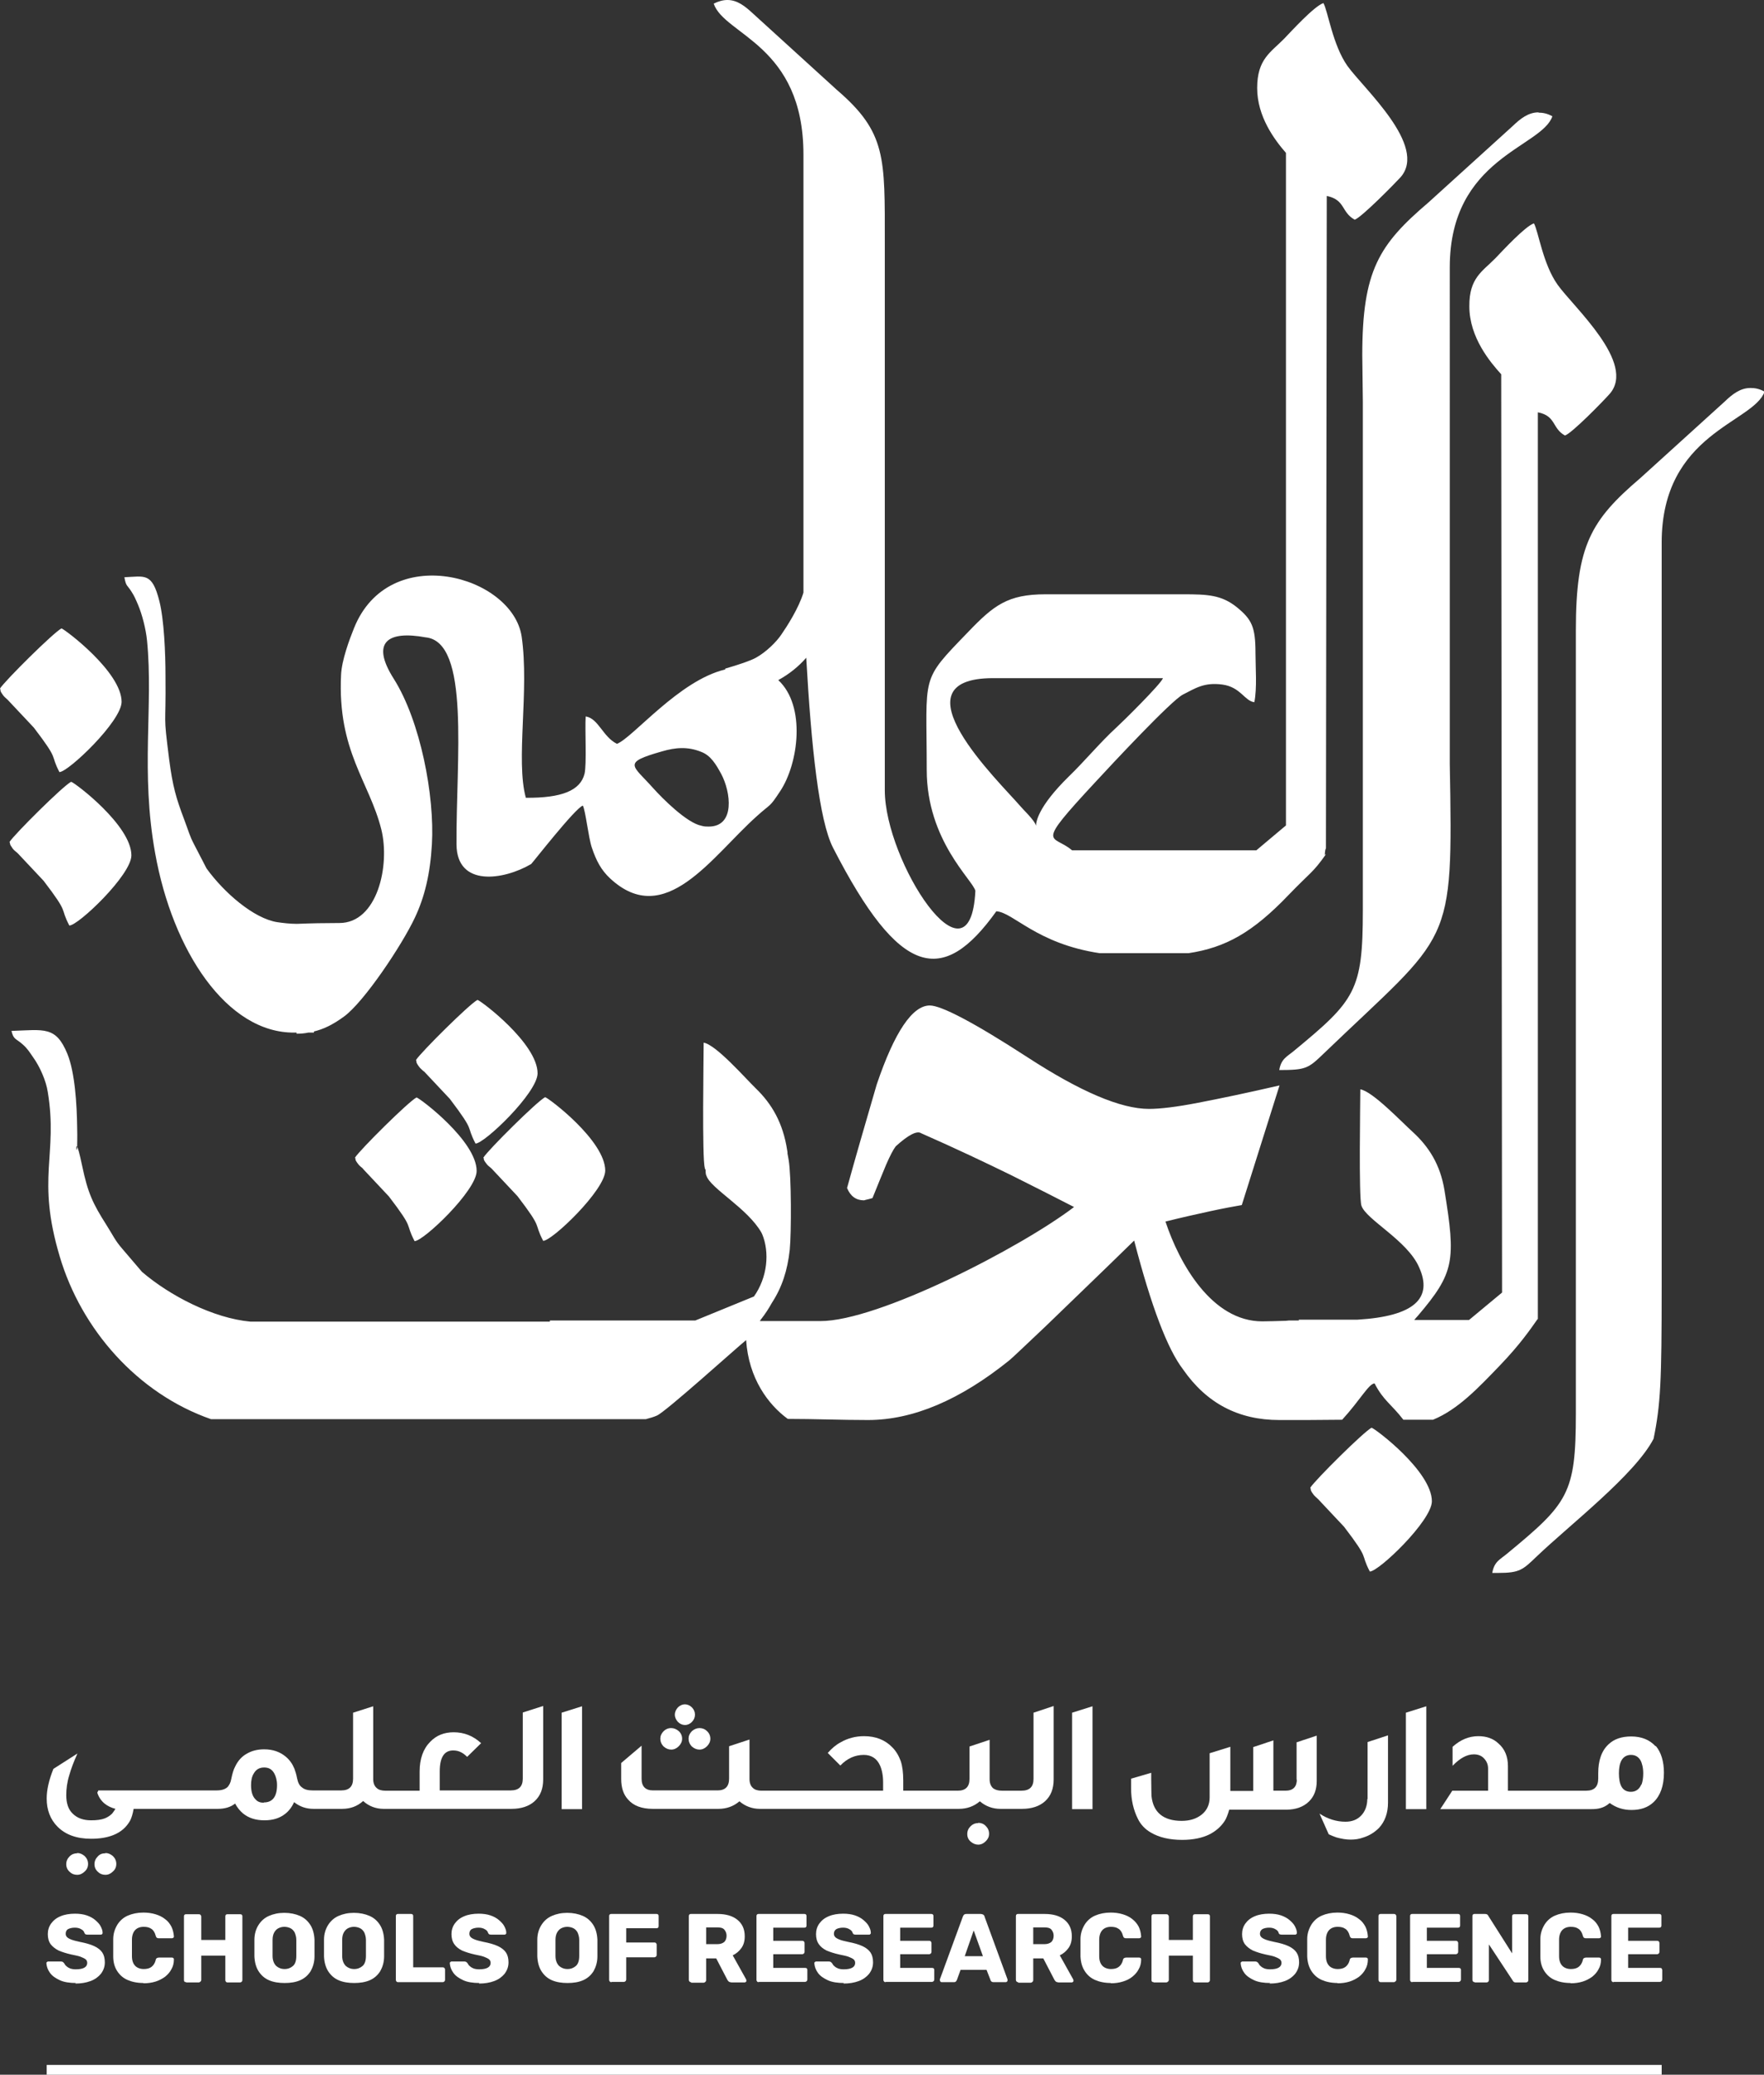 <?xml version="1.0" encoding="UTF-8"?>
<svg id="Layer_2" data-name="Layer 2" xmlns="http://www.w3.org/2000/svg" xmlns:xlink="http://www.w3.org/1999/xlink" viewBox="0 0 63.1 74.22">
  <rect x="0" y="0" width="63.1" height="74.22" fill="#333333" stroke="none"/>
  <defs>
    <style>
      .cls-1 {
        fill: none;
      }

      .cls-2 {
        fill-rule: evenodd;
      }

      .cls-2, .cls-3 {
        fill: #fff;
      }

      .cls-4 {
        clip-path: url(#clippath-1);
      }

      .cls-5 {
        clip-path: url(#clippath);
      }
    </style>
    <clipPath id="clippath">
      <rect class="cls-1" y="0" width="63.1" height="74.22"/>
    </clipPath>
    <clipPath id="clippath-1">
      <rect class="cls-1" y="0" width="63.1" height="74.22"/>
    </clipPath>
  </defs>
  <g id="Layer_1-2" data-name="Layer 1">
    <g id="SRS_Logo_En_and_Ar_White" data-name="SRS Logo En and Ar White">
      <g class="cls-5">
        <g class="cls-4">
          <path class="cls-3" d="M3.77,66.3c-.11,0-.2.03-.27.11-.08.08-.12.17-.12.28s.04.2.12.27c.08.08.17.11.27.11s.19-.04.27-.12c.08-.07.12-.16.12-.27s-.04-.2-.12-.28c-.08-.07-.17-.11-.27-.11"/>
          <path class="cls-3" d="M2.76,66.3c-.1,0-.19.03-.27.11-.08.08-.12.17-.12.28s.04.2.12.27c.08.08.17.11.27.11s.19-.04.27-.12c.08-.07.12-.16.12-.27s-.04-.2-.12-.28c-.08-.07-.17-.11-.27-.11"/>
          <path class="cls-3" d="M18.7,61.27v2.36c0,.28-.14.42-.43.42h-2.54v-.68c0-.5.16-.75.48-.75.1,0,.2.02.29.07.06.03.13.08.21.16l.5-.49c-.28-.26-.61-.39-.98-.39-.34,0-.62.11-.84.34-.25.25-.38.61-.38,1.07v.68h-1.23c-.13,0-.24-.03-.31-.1-.08-.07-.12-.18-.12-.31v-2.61l-.72.23v2.36c0,.28-.14.42-.42.42h-1.03c-.16,0-.29-.03-.38-.11-.09-.06-.14-.17-.17-.31-.03-.16-.07-.28-.1-.36-.07-.17-.17-.31-.3-.42-.21-.18-.47-.27-.78-.27-.23,0-.44.05-.61.15-.19.1-.33.26-.43.47-.06.11-.1.26-.14.45-.02.12-.07.21-.13.28-.09.08-.21.12-.39.12H3.52l-.04.08c.05.16.14.29.26.39.11.09.24.15.39.19-.05.08-.09.13-.12.17-.07.07-.16.13-.26.17-.13.05-.29.07-.49.07-.28,0-.5-.08-.66-.24-.16-.15-.23-.38-.23-.66,0-.22.03-.47.11-.72.06-.22.16-.48.29-.77l-.86.55c-.16.4-.24.75-.24,1.06,0,.41.13.75.39,1.01.29.29.69.43,1.2.43.3,0,.56-.04.79-.13.28-.11.48-.29.61-.53.05-.1.09-.24.12-.41h3.01c.25,0,.46-.06.62-.19.08.15.18.27.29.36.2.16.45.24.76.24s.55-.08.74-.23c.13-.1.24-.24.32-.42.2.16.43.24.69.24h1.03c.29,0,.54-.09.75-.28.21.19.46.28.73.28h4.58c.34,0,.62-.09.82-.27.21-.19.31-.45.31-.78v-2.63l-.72.23ZM9.43,64.49c-.11,0-.21-.03-.28-.11-.11-.1-.17-.27-.17-.52,0-.17.03-.31.1-.42.08-.14.2-.21.37-.21s.28.07.36.21c.06.11.1.25.1.42,0,.41-.16.62-.47.62"/>
          <polygon class="cls-3" points="20.09 64.72 20.82 64.72 20.82 61.04 20.09 61.27 20.09 64.72"/>
          <path class="cls-3" d="M24.5,61.71c.1,0,.18-.04.25-.11.07-.07.11-.16.11-.26s-.04-.19-.11-.26c-.07-.07-.16-.11-.25-.11s-.18.04-.25.11c-.07.08-.11.16-.11.26s.04.18.11.26c.07.07.16.11.25.11"/>
          <path class="cls-3" d="M24.63,62.2c0,.1.04.2.12.28.08.07.17.11.27.11s.19-.04.27-.12c.08-.08.12-.17.12-.27s-.04-.2-.12-.27c-.08-.08-.17-.11-.27-.11s-.19.04-.27.11c-.08.08-.12.17-.12.27"/>
          <path class="cls-3" d="M24.01,62.59c.1,0,.19-.04.27-.12.08-.08.12-.17.12-.27s-.04-.2-.12-.27c-.08-.07-.17-.11-.27-.11-.11,0-.2.04-.27.11-.08.08-.12.17-.12.27s.04.2.12.28c.08.07.17.11.27.11"/>
          <path class="cls-3" d="M34.99,65.22c-.11,0-.2.04-.27.11-.08.08-.12.17-.12.28s.04.2.12.27c.08.07.17.11.27.11s.19-.04.27-.12c.08-.08.12-.16.12-.27s-.04-.2-.12-.28c-.08-.08-.17-.11-.27-.11"/>
          <path class="cls-3" d="M36.97,63.64c0,.28-.14.42-.43.42h-.7c-.14,0-.24-.03-.32-.09-.08-.08-.12-.18-.12-.32v-1.41l-.72.24v1.16c0,.28-.14.42-.42.42h-1.95v-.36c0-.29-.03-.52-.09-.7-.07-.19-.17-.36-.3-.49-.26-.27-.6-.4-1.01-.4-.3,0-.58.07-.84.22-.17.09-.32.22-.46.38l.45.45c.25-.26.53-.38.84-.38.27,0,.47.13.58.38.07.16.11.36.11.6v.3h-4.35c-.13,0-.24-.03-.31-.1-.08-.07-.12-.18-.12-.32v-1.41l-.73.24v1.16c0,.28-.14.42-.41.42h-2.31c-.27,0-.41-.14-.41-.42v-1.18l-.73.62v.57c0,.31.08.56.25.74.19.22.49.33.88.33h2.35c.29,0,.54-.09.75-.27.21.18.46.27.73.27h7.12c.29,0,.54-.09.75-.27.21.18.46.27.73.27h.78c.34,0,.62-.09.82-.27.21-.19.31-.45.31-.78v-2.63l-.72.24v2.36Z"/>
          <polygon class="cls-3" points="38.35 64.72 39.08 64.72 39.08 61.04 38.35 61.27 38.35 64.72"/>
          <path class="cls-3" d="M46.39,63.65c0,.27-.13.41-.41.41h-.43v-1.8l-.72.24v1.57h-.82v-1.58l-.74.23v1.58c0,.26-.1.47-.29.62-.18.14-.41.22-.71.22-.65,0-1.02-.3-1.08-.89,0-.08-.01-.27-.01-.6v-.23l-.72.21v.35c0,.42.09.78.24,1.08.1.21.26.38.47.5.29.17.66.26,1.12.26.39,0,.73-.07,1-.21.22-.12.39-.27.52-.47.06-.09.11-.23.16-.4h2.03c.35,0,.63-.1.83-.3.18-.18.27-.42.27-.72v-1.63s-.72.24-.72.24v1.35Z"/>
          <path class="cls-3" d="M48.91,64.35c0,.25-.08.46-.23.61-.14.14-.32.21-.55.21-.33,0-.64-.1-.93-.29l.33.74c.09.04.18.08.27.11.18.05.35.08.51.08.16,0,.31-.02.47-.08.22-.07.4-.19.55-.34.21-.23.32-.53.32-.9v-2.41l-.73.24v2.05Z"/>
          <polygon class="cls-3" points="50.29 64.72 51.02 64.72 51.02 61.04 50.29 61.27 50.29 64.72"/>
          <path class="cls-3" d="M59.22,62.47c-.21-.23-.5-.35-.87-.35-.34,0-.61.09-.81.28-.25.23-.37.58-.37,1.04v.18c0,.3-.14.44-.43.44h-2.8v-.88c0-.34-.11-.61-.34-.81-.19-.18-.43-.26-.72-.26-.34,0-.64.13-.92.38v.68c.26-.27.51-.41.76-.41.14,0,.26.04.35.13.1.1.16.22.16.38v.79h-1.28l-.43.66h5.39c.14,0,.25-.01.35-.04.11-.03.22-.09.32-.18.23.17.49.25.78.25.33,0,.59-.09.79-.28.24-.23.37-.58.37-1.05,0-.41-.1-.73-.29-.96M58.71,63.84c-.07.17-.2.26-.37.26-.15,0-.27-.06-.34-.19-.06-.11-.09-.27-.09-.47s.03-.35.09-.46c.07-.13.19-.2.34-.2s.26.06.34.19c.06.11.1.27.1.47,0,.16-.02.29-.06.4"/>
          <path class="cls-2" d="M62.61,13.88c-.36,0-.65.23-.91.48l-3.02,2.74c-1.77,1.51-2.31,2.41-2.31,5.45v28.02c0,2.87-.28,3.21-2.46,5.01-.25.21-.46.28-.53.69h.21c.77,0,.88-.11,1.38-.59,1.17-1.12,3.52-2.93,4.18-4.21.25-1.22.29-2.03.29-5.44v-26.62c0-3.92,3.29-4.28,3.68-5.4-.18-.1-.34-.13-.49-.13"/>
          <path class="cls-2" d="M55.01,47.18V14.75c.66.13.5.57.97.83.25-.08,1.38-1.24,1.6-1.49.96-1.1-1.29-3.1-1.86-3.9-.53-.74-.69-1.92-.85-2.2-.32.11-1.12.98-1.38,1.25-.46.47-.94.7-.93,1.72,0,1.12.76,2.01,1.14,2.43l.03,32.85-1.18.98h-1.96c.05-.06.09-.11.13-.15,1.31-1.54,1.36-1.97.95-4.49-.15-.92-.56-1.56-1.14-2.09-.39-.35-1.43-1.45-1.87-1.52,0,.42-.06,3.88.04,4.16.16.5,1.64,1.24,2.06,2.2.51,1.12-.18,1.76-2.2,1.88h-2.1v.03h-.36s-.1.01-.1.01c-.36.01-.64.02-.85.02-1.8,0-2.96-2.06-3.46-3.57.6-.15,1.14-.27,1.6-.37.46-.1.84-.17,1.13-.22l1.35-4.28c-1.17.27-2.13.47-2.91.62-.77.15-1.36.22-1.76.22-1.01,0-2.46-.62-4.35-1.85-1.91-1.24-3.08-1.85-3.49-1.85-.62,0-1.26.94-1.9,2.83,0,0-.09.31-.27.93-.18.62-.45,1.54-.79,2.77.12.29.32.44.6.44,0,0,.03,0,.08-.02.05-.01.13-.03.23-.06.19-.48.36-.88.49-1.2.14-.32.25-.53.34-.65.45-.41.76-.57.91-.47,1.25.55,2.32,1.06,3.22,1.5.9.45,1.65.83,2.25,1.14-1.9,1.45-7.01,4.09-9.08,4.08h-2.16l.04-.06c.15-.19.28-.39.39-.59.36-.55.56-1.16.64-1.9.06-.61.06-2.65-.04-3.22-.01-.08-.03-.15-.04-.22,0-.04,0-.08-.01-.11-.15-.99-.55-1.67-1.13-2.23-.38-.37-1.42-1.56-1.86-1.63,0,.46-.06,4.16.04,4.47,0,.03.01.05.03.08,0,.11.01.18.03.21.15.46,1.47,1.16,1.97,2.04,0,.01.01.03.02.04.28.67.19,1.56-.29,2.24l-2.1.86h-5.2v.04h-10.71c-1.33-.12-2.89-.93-3.88-1.78l-.7-.82c-.27-.31-.32-.46-.58-.87-.47-.74-.66-1.13-.86-2.1-.1-.47-.15-.64-.18-.69,0,.17-.03.11-.03.05,0-.04,0-.08.03-.05,0-.11.01-.32,0-.7-.01-.81-.08-1.96-.35-2.62-.41-1-.83-.86-2-.82.08.32.15.26.4.48.18.16.24.27.38.47.23.32.46.83.52,1.24.37,2.26-.42,3.05.43,5.89.77,2.59,2.77,4.89,5.41,5.81h15.55c.15-.04.29-.08.4-.13.32-.14,2.81-2.39,3.19-2.7.09,1.37.79,2.31,1.49,2.82.97,0,1.88.04,2.87.04,1.61,0,3.3-.72,5.06-2.14.12-.1.55-.51,1.29-1.21.74-.72,1.8-1.73,3.17-3.07.61,2.35,1.19,3.88,1.75,4.61.84,1.21,1.98,1.81,3.44,1.81h.99s1.26-.01,1.26-.01c.65-.71.95-1.29,1.16-1.3.32.62.6.74,1.03,1.3h1.06c.9-.37,1.62-1.14,2.4-1.95.71-.74,1.08-1.28,1.34-1.65h.01Z"/>
          <path class="cls-2" d="M12.98,41.81l.93.99c.94,1.23.56.91.92,1.6.32,0,2.22-1.81,2.22-2.51,0-1.07-2.01-2.59-2.15-2.63-.29.15-2.01,1.86-2.2,2.15.04.08-.03.05.11.23.04.06.11.11.18.17h0Z"/>
          <path class="cls-2" d="M17.29,41.4c.04.08-.03.05.11.23.04.06.11.11.18.17l.93.99c.94,1.23.56.91.92,1.6.32,0,2.21-1.81,2.22-2.51,0-1.07-2.01-2.59-2.15-2.63-.29.15-2.01,1.86-2.2,2.15h0Z"/>
          <path class="cls-2" d="M49.07,51.07c-.29.15-2.01,1.86-2.2,2.15.04.08-.03.05.11.24.04.06.11.11.17.17l.93.99c.94,1.23.56.91.92,1.6.32,0,2.21-1.81,2.22-2.51,0-1.07-2.01-2.59-2.15-2.63"/>
          <path class="cls-2" d="M15.16,38.32l.93.99c.94,1.24.56.91.92,1.6.32,0,2.21-1.81,2.22-2.51,0-1.07-2.01-2.59-2.15-2.63-.29.15-2.01,1.86-2.2,2.15.04.08-.03.05.11.24.04.06.11.11.17.17"/>
          <path class="cls-3" d="M2.13,27.62c.32-.01,2.21-1.81,2.22-2.51,0-1.07-2.01-2.58-2.15-2.63-.29.15-2.01,1.86-2.2,2.15.04.08-.03.05.11.24.04.06.11.11.17.17l.93.99c.94,1.23.56.91.92,1.6"/>
          <path class="cls-3" d="M2.54,27.97c-.29.15-2.01,1.86-2.2,2.15.04.08-.02.05.11.23.04.06.11.11.18.17l.93.99c.94,1.23.56.91.92,1.6.32,0,2.22-1.81,2.22-2.51,0-1.07-2.01-2.59-2.15-2.63h0Z"/>
          <path class="cls-3" d="M47.39,30.59s0-.18.04-.24h0s.03-23.34.03-23.34c.67.14.51.58,1,.85.25-.09,1.41-1.27,1.64-1.52.98-1.12-1.32-3.17-1.9-3.98-.53-.75-.7-1.97-.86-2.25-.33.11-1.14,1-1.41,1.28-.47.48-.96.72-.96,1.76,0,1.02.62,1.85,1.03,2.32v24.06l-.18.15c-.29.25-.59.49-.88.74h-6.59c-.7-.6-1.38-.06.84-2.45.58-.63,2.71-2.91,3.12-3.12.44-.22.75-.45,1.42-.36.65.09.79.59,1.14.63.1-.52.04-1.22.04-1.76,0-.93-.13-1.2-.67-1.64-.55-.44-1.05-.46-1.92-.46h-4.92c-1.35,0-1.85.39-2.77,1.35-1.73,1.79-1.48,1.48-1.48,4.93,0,2.54,1.66,3.95,1.74,4.33-.18,3.67-3.24-1.05-3.24-3.6V8.68c0-3.04.06-3.94-1.71-5.46l-3.01-2.74c-.27-.25-.55-.48-.91-.48-.15,0-.31.04-.49.13.38,1.13,3.21,1.47,3.21,5.4v15.67c-.17.56-.59,1.21-.79,1.5-.18.27-.55.63-.91.83-.2.11-.62.25-1.1.39v.03c-1.65.39-3.29,2.43-3.87,2.66-.51-.25-.66-.91-1.12-.98-.03.48.04,1.7-.04,2.05-.15.6-.81.87-2.1.86-.37-1.35.13-3.83-.15-5.77-.33-2.18-4.75-3.43-6-.29-.15.37-.44,1.14-.46,1.67-.13,2.72,1.01,3.81,1.44,5.52.32,1.29-.14,3.35-1.5,3.35-.51,0-1.03.01-1.52.03-.25,0-.49-.03-.7-.06-.84-.13-1.9-1.05-2.53-1.92l-.44-.85c-.17-.32-.2-.48-.36-.9-.29-.77-.41-1.17-.54-2.16-.22-1.76-.11-1.02-.13-2.96,0-.84-.05-2.03-.22-2.7-.26-1.03-.52-.88-1.25-.85.06.34.1.27.25.51.11.17.15.27.24.48.14.33.28.86.32,1.28.23,2.33-.24,4.68.29,7.6.62,3.48,2.56,6.45,4.99,6.42h.07v.04c.14,0,.28-.01.42-.04h.2v-.04c.33-.08.66-.23,1.07-.53.72-.52,2.08-2.56,2.54-3.54.35-.74.55-1.57.61-2.63.1-1.73-.41-4.4-1.36-5.91-.86-1.35-.18-1.73,1.13-1.49,1.61.15,1.09,4.37,1.11,7.41.01,1.53,1.68,1.28,2.67.7.04-.03,1.59-2.02,1.85-2.09.1.2.2,1.15.32,1.5.16.48.34.81.65,1.1,1.97,1.84,3.64-.78,5.25-2.22.53-.48.44-.29.84-.9.65-.98.93-3.04-.07-3.97.4-.22.73-.49,1-.8.18,3.19.46,5.83.96,6.8,2.39,4.66,3.93,4.94,5.84,2.27.61.04,1.44,1.16,3.7,1.5h3.17c1.33-.2,2.3-.74,3.59-2.09.78-.81.86-.78,1.33-1.45h-.01ZM25.35,29.57c-.08,0-.16,0-.26-.03-.52-.1-1.39-.97-1.73-1.35-.74-.83-1.12-.9.32-1.31.48-.14.92-.18,1.41.02.34.13.53.46.71.79.34.64.51,1.88-.45,1.88M36.9,29.28c-.15-.18-.28-.3-.41-.45-.74-.86-4.6-4.57-.96-4.57h6.07c-.06.2-1.47,1.59-1.66,1.76-.58.53-1.14,1.21-1.71,1.76-1.12,1.1-1.17,1.64-1.17,1.76-.01-.04-.05-.13-.17-.27h0Z"/>
          <path class="cls-3" d="M55.03,4.02c-.36,0-.65.23-.91.48l-3.02,2.74c-1.77,1.51-2.37,2.43-2.37,5.47l.02,1.64v18.23c0,2.87-.28,3.21-2.46,5.01-.25.21-.46.28-.53.69.96,0,1.04-.06,1.59-.59,4.58-4.4,4.63-3.7,4.51-10.36V9.56c0-3.92,3.29-4.28,3.67-5.4-.18-.1-.34-.13-.49-.13h0Z"/>
          <path class="cls-3" d="M2.72,70.94c-.23,0-.43-.03-.58-.1-.15-.07-.27-.15-.35-.26-.08-.11-.12-.22-.13-.34,0-.02,0-.04.02-.05.02-.02.03-.02.05-.02h.44s.06,0,.08.02c.02.01.03.03.05.05.02.04.04.07.08.1.03.03.08.06.13.08.06.02.12.03.2.03.14,0,.24-.02.31-.06.07-.04.1-.1.1-.17,0-.05-.02-.1-.06-.13s-.1-.06-.18-.09c-.08-.03-.19-.05-.33-.08-.18-.04-.33-.09-.45-.14-.12-.06-.22-.14-.29-.23-.07-.1-.1-.22-.1-.36s.04-.27.12-.38c.08-.11.19-.2.34-.26.14-.06.32-.09.51-.09.16,0,.3.02.42.06.12.04.23.1.31.17.08.07.15.14.19.22.04.08.07.15.07.23,0,.02,0,.04-.02.05-.01.02-.03.02-.05.02h-.46s-.05,0-.07-.01c-.02,0-.03-.02-.05-.05-.01-.05-.05-.1-.11-.13-.06-.04-.14-.06-.23-.06-.1,0-.18.02-.24.05s-.09.09-.09.17c0,.05.02.09.05.12.03.03.08.06.16.09s.17.05.3.08c.21.04.38.09.51.15.13.06.23.14.29.23.06.09.09.21.09.35,0,.16-.05.29-.14.41-.09.11-.21.2-.37.26-.16.06-.34.09-.55.09M5.13,70.94c-.22,0-.41-.04-.57-.11-.16-.07-.28-.18-.37-.32-.09-.14-.14-.31-.14-.52,0-.1,0-.2,0-.31s0-.21,0-.31c0-.2.06-.37.15-.52.09-.14.21-.25.37-.32.16-.07.35-.11.56-.11.15,0,.3.02.43.06.13.04.24.09.34.17.1.07.17.16.23.27.05.1.08.22.09.35,0,.02,0,.04-.02.05-.02.01-.03.02-.05.02h-.47s-.05,0-.07-.02c-.02-.01-.03-.04-.04-.07-.03-.12-.09-.21-.16-.25-.07-.05-.16-.07-.27-.07-.13,0-.23.04-.3.11-.07.07-.12.19-.12.35,0,.19,0,.39,0,.59,0,.17.05.28.12.35.07.07.18.11.3.11.11,0,.2-.02.27-.07.07-.05.13-.13.16-.25,0-.03.02-.06.04-.07.02-.01.04-.02.07-.02h.47s.04,0,.05.02c.02.01.02.03.02.05,0,.13-.03.25-.09.35-.05.1-.13.19-.23.27-.1.07-.21.13-.34.17s-.27.06-.43.06M6.66,70.91s-.05,0-.06-.02c-.02-.02-.02-.04-.02-.06v-2.27s0-.05.02-.06c.02-.02.04-.02.06-.02h.45s.05,0,.06.02c.02.02.03.04.03.06v.84h.86v-.84s0-.05.02-.06c.02-.02.04-.02.06-.02h.45s.05,0,.06.02c.02.02.02.04.02.06v2.27s0,.04-.02.06c-.02.02-.04.03-.06.03h-.45s-.05,0-.06-.03c-.02-.02-.02-.04-.02-.06v-.87h-.86v.87s0,.04-.03.06c-.02.02-.04.03-.06.03h-.45ZM10.18,70.94c-.21,0-.4-.03-.56-.1-.16-.07-.28-.18-.37-.32-.09-.14-.14-.32-.15-.53,0-.1,0-.2,0-.3s0-.2,0-.3c0-.21.06-.39.15-.53.09-.14.21-.25.37-.32.16-.07.34-.11.55-.11s.4.04.56.11c.16.07.28.18.37.32.09.14.14.32.15.53,0,.1,0,.2,0,.3s0,.2,0,.3c0,.21-.06.39-.14.53-.09.14-.21.25-.37.32-.16.07-.34.1-.56.1M10.18,70.44c.12,0,.22-.04.3-.11.08-.07.12-.19.12-.36,0-.1,0-.2,0-.29s0-.19,0-.28c0-.11-.03-.2-.06-.27-.04-.07-.09-.12-.15-.15-.06-.03-.14-.05-.22-.05s-.15.02-.21.05c-.06.03-.11.08-.15.15-.04.07-.06.16-.06.27,0,.1,0,.19,0,.28s0,.19,0,.29c0,.16.05.28.13.36.08.07.18.11.3.11M12.67,70.94c-.21,0-.4-.03-.56-.1-.16-.07-.28-.18-.37-.32-.09-.14-.14-.32-.15-.53,0-.1,0-.2,0-.3s0-.2,0-.3c0-.21.06-.39.15-.53.09-.14.21-.25.37-.32.16-.07.34-.11.55-.11s.4.04.56.11c.16.07.28.18.37.32.09.14.14.32.15.53,0,.1,0,.2,0,.3s0,.2,0,.3c0,.21-.06.39-.14.53-.09.14-.21.25-.37.32-.16.07-.35.1-.56.1M12.67,70.44c.12,0,.22-.04.3-.11.08-.07.12-.19.12-.36,0-.1,0-.2,0-.29s0-.19,0-.28c0-.11-.03-.2-.06-.27-.04-.07-.09-.12-.15-.15-.06-.03-.14-.05-.22-.05s-.15.02-.21.05c-.06.03-.11.08-.15.15-.04.07-.06.16-.06.27,0,.1,0,.19,0,.28s0,.19,0,.29c0,.16.05.28.13.36.08.07.18.11.3.11M14.24,70.91s-.05,0-.06-.03c-.02-.02-.02-.04-.02-.06v-2.27s0-.05.02-.06c.02-.02.04-.02.06-.02h.46s.05,0,.06.02c.02.02.02.04.02.06v1.83h1.06s.05,0,.06.03c.02.02.02.04.02.06v.35s0,.04-.02.06c-.02.02-.04.03-.06.03h-1.61ZM17.15,70.94c-.23,0-.43-.03-.58-.1-.15-.07-.27-.15-.35-.26-.08-.11-.12-.22-.13-.34,0-.02,0-.04.02-.05.02-.02.03-.02.05-.02h.44s.06,0,.08.02c.02.01.03.03.05.05.02.04.04.07.08.1.03.03.08.06.13.08.06.02.12.03.2.03.14,0,.24-.02.31-.06.07-.04.1-.1.1-.17,0-.05-.02-.1-.06-.13-.04-.03-.1-.06-.18-.09-.08-.03-.19-.05-.33-.08-.18-.04-.33-.09-.45-.14-.12-.06-.22-.14-.28-.23-.07-.1-.1-.22-.1-.36s.04-.27.12-.38c.08-.11.19-.2.34-.26.14-.06.32-.09.51-.09.16,0,.3.02.42.06.12.04.23.1.31.17.08.07.15.14.19.22.04.08.07.15.07.23,0,.02,0,.04-.02.05-.01.02-.03.02-.05.02h-.46s-.05,0-.07-.01c-.02,0-.03-.02-.05-.05-.01-.05-.05-.1-.11-.13-.06-.04-.14-.06-.23-.06-.1,0-.18.02-.24.05s-.09.09-.09.17c0,.05.02.09.05.12.03.03.08.06.16.09s.17.05.3.08c.21.04.38.09.51.15.13.06.23.14.29.23.06.09.09.21.09.35,0,.16-.05.29-.14.41-.09.11-.21.2-.37.26-.16.06-.34.09-.55.09M20.3,70.94c-.21,0-.4-.03-.56-.1-.16-.07-.28-.18-.37-.32-.09-.14-.14-.32-.15-.53,0-.1,0-.2,0-.3s0-.2,0-.3c0-.21.06-.39.15-.53.09-.14.21-.25.37-.32.16-.07.34-.11.55-.11s.4.04.56.11.28.18.37.32c.09.14.14.32.15.53,0,.1,0,.2,0,.3s0,.2,0,.3c0,.21-.06.39-.14.53-.09.14-.21.25-.37.32-.16.07-.34.1-.56.1M20.3,70.44c.12,0,.22-.04.3-.11.08-.07.12-.19.12-.36,0-.1,0-.2,0-.29s0-.19,0-.28c0-.11-.03-.2-.06-.27-.04-.07-.09-.12-.15-.15-.06-.03-.14-.05-.22-.05s-.15.02-.21.05-.11.08-.15.15c-.04.07-.06.16-.06.27,0,.1,0,.19,0,.28s0,.19,0,.29c0,.16.05.28.13.36.08.07.18.11.3.11M21.87,70.91s-.05,0-.06-.03c-.02-.02-.02-.04-.02-.06v-2.27s0-.05.02-.06c.02-.02.04-.02.06-.02h1.61s.05,0,.06.02c.02.02.02.04.02.06v.35s0,.05-.02.06c-.02.02-.04.02-.06.02h-1.08v.51h1.01s.05,0,.06.03c.02.02.02.04.02.06v.35s0,.04-.02.06c-.02.02-.04.03-.06.03h-1.01v.79s0,.04-.02.06c-.02.02-.04.03-.06.03h-.44ZM24.72,70.91s-.05,0-.06-.03c-.02-.02-.02-.04-.02-.06v-2.27s0-.05.02-.06c.02-.02.04-.02.06-.02h.95c.3,0,.54.07.71.21.17.14.26.33.26.59,0,.17-.04.31-.12.42-.08.11-.18.2-.31.26l.48.86s.01.03.01.04c0,.02,0,.04-.02.05-.02.02-.03.02-.05.02h-.46s-.08-.01-.1-.03c-.02-.02-.04-.04-.05-.06l-.4-.77h-.36v.78s0,.04-.03.06c-.02.02-.04.03-.06.03h-.45ZM25.26,69.55h.4c.11,0,.19-.03.25-.08.05-.05.08-.13.08-.22s-.03-.16-.08-.22c-.05-.06-.14-.08-.25-.08h-.4v.6ZM27.14,70.91s-.05,0-.06-.03c-.02-.02-.02-.04-.02-.06v-2.27s0-.05.02-.06c.02-.02.04-.02.06-.02h1.63s.05,0,.06.02c.02.02.02.04.02.06v.33s0,.05-.02.06c-.02.02-.04.02-.06.02h-1.11v.47h1.04s.05,0,.06.03c.02.02.02.04.02.06v.3s0,.04-.02.06c-.02.02-.04.03-.06.03h-1.04v.49h1.14s.05,0,.06.02c.02.02.02.04.02.06v.33s0,.04-.02.06c-.02.02-.04.03-.06.03h-1.66ZM30.19,70.94c-.23,0-.43-.03-.58-.1-.15-.07-.27-.15-.35-.26-.08-.11-.12-.22-.13-.34,0-.02,0-.04.02-.05.02-.02.03-.02.05-.02h.44s.06,0,.08.02c.02.01.03.03.05.05.02.04.04.07.08.1.03.03.08.06.13.08.06.02.12.03.2.03.14,0,.24-.02.31-.06.07-.04.1-.1.1-.17,0-.05-.02-.1-.06-.13s-.1-.06-.18-.09c-.08-.03-.19-.05-.33-.08-.18-.04-.33-.09-.45-.14-.12-.06-.22-.14-.28-.23-.07-.1-.1-.22-.1-.36s.04-.27.12-.38c.08-.11.19-.2.34-.26.14-.06.32-.09.51-.09.16,0,.3.02.42.06.12.04.23.1.31.17.08.07.15.14.19.22.04.08.07.15.07.23,0,.02,0,.04-.02.05-.01.02-.03.02-.05.02h-.46s-.05,0-.07-.01c-.02,0-.03-.02-.05-.05-.01-.05-.05-.1-.11-.13-.06-.04-.14-.06-.23-.06-.1,0-.18.02-.24.05-.06.04-.09.09-.09.17,0,.05.02.09.05.12.03.03.08.06.16.09.07.03.17.05.3.08.21.04.38.09.51.15.13.06.23.14.29.23.06.09.09.21.09.35,0,.16-.05.29-.14.41-.09.11-.21.2-.37.26-.16.06-.34.09-.55.09M31.68,70.91s-.05,0-.06-.03c-.02-.02-.02-.04-.02-.06v-2.27s0-.05.02-.06c.02-.02.04-.02.06-.02h1.63s.05,0,.06.02c.02.02.02.04.02.06v.33s0,.05-.02.06c-.02.02-.04.02-.06.02h-1.11v.47h1.04s.05,0,.06.03c.02.02.02.04.02.06v.3s0,.04-.02.06c-.02.02-.04.03-.06.03h-1.04v.49h1.14s.05,0,.06.02c.02.02.02.04.02.06v.33s0,.04-.02.06c-.02.02-.04.03-.06.03h-1.66ZM33.69,70.91s-.04,0-.05-.02c-.01-.02-.02-.03-.02-.05,0-.01,0-.02,0-.03l.82-2.24s.02-.05.04-.07c.02-.02.05-.03.09-.03h.52s.07.01.09.03c.02.02.04.04.04.07l.82,2.24s0,.02,0,.03c0,.02,0,.04-.02.05-.02.02-.03.02-.05.02h-.43s-.06,0-.08-.03c-.02-.02-.03-.03-.03-.05l-.14-.36h-.93l-.13.36s-.02.03-.03.05c-.02.02-.04.03-.08.03h-.43ZM34.51,69.98h.65l-.33-.92-.32.92ZM36.42,70.91s-.05,0-.06-.03c-.02-.02-.02-.04-.02-.06v-2.27s0-.05.02-.06c.02-.02.04-.02.06-.02h.95c.3,0,.54.07.71.21.17.14.26.33.26.59,0,.17-.04.31-.12.42-.08.11-.18.2-.31.26l.48.86s.01.03.01.04c0,.02,0,.04-.02.05-.02.02-.03.02-.05.02h-.46s-.08-.01-.1-.03c-.02-.02-.04-.04-.05-.06l-.4-.77h-.36v.78s0,.04-.03.06c-.02.02-.04.03-.06.03h-.45ZM36.96,69.55h.4c.11,0,.19-.03.25-.08.05-.05.08-.13.08-.22s-.03-.16-.08-.22c-.05-.06-.14-.08-.25-.08h-.4v.6ZM39.74,70.94c-.22,0-.41-.04-.57-.11-.16-.07-.28-.18-.37-.32-.09-.14-.14-.31-.15-.52,0-.1,0-.2,0-.31s0-.21,0-.31c0-.2.06-.37.15-.52.09-.14.21-.25.37-.32.16-.07.35-.11.56-.11.15,0,.3.02.43.06.13.04.24.09.34.17s.17.16.23.27c.05.1.08.22.09.35,0,.02,0,.04-.02.05-.02.01-.03.02-.05.02h-.47s-.05,0-.07-.02c-.02-.01-.03-.04-.04-.07-.03-.12-.09-.21-.16-.25-.07-.05-.16-.07-.27-.07-.13,0-.23.04-.3.11-.07.07-.12.19-.12.35,0,.19,0,.39,0,.59,0,.17.05.28.12.35s.18.11.3.11c.11,0,.2-.02.27-.07.07-.05.13-.13.16-.25,0-.03.02-.06.04-.07.02-.01.04-.02.07-.02h.47s.04,0,.05.02c.02.01.02.03.02.05,0,.13-.03.25-.09.35-.05.1-.13.19-.23.27s-.21.13-.34.17c-.13.04-.27.06-.43.06M41.27,70.91s-.05,0-.06-.02c-.02-.02-.02-.04-.02-.06v-2.27s0-.05.02-.06c.02-.02.04-.02.06-.02h.45s.05,0,.06.02c.02.02.03.04.03.06v.84h.86v-.84s0-.05.02-.06c.02-.02.04-.02.06-.02h.45s.05,0,.06.02c.02.02.02.04.02.06v2.27s0,.04-.02.06c-.02.02-.04.03-.06.03h-.45s-.05,0-.06-.03c-.02-.02-.02-.04-.02-.06v-.87h-.86v.87s0,.04-.03.06c-.02.02-.04.03-.06.03h-.45ZM45.44,70.94c-.23,0-.43-.03-.58-.1-.15-.07-.27-.15-.35-.26-.08-.11-.12-.22-.13-.34,0-.02,0-.04.02-.05.02-.02.03-.02.05-.02h.44s.06,0,.08.02c.02.01.03.03.05.05.02.04.04.07.08.1.03.03.08.06.13.08.06.02.12.03.2.03.14,0,.24-.02.31-.06.07-.04.1-.1.1-.17,0-.05-.02-.1-.06-.13-.04-.03-.1-.06-.18-.09-.08-.03-.19-.05-.33-.08-.18-.04-.33-.09-.45-.14-.12-.06-.22-.14-.29-.23-.07-.1-.1-.22-.1-.36s.04-.27.12-.38c.08-.11.19-.2.34-.26.14-.06.32-.09.51-.09.16,0,.3.02.42.06.12.04.23.1.31.17.08.07.15.14.19.22.04.08.07.15.07.23,0,.02,0,.04-.02.05-.01.02-.03.02-.05.02h-.46s-.05,0-.07-.01c-.02,0-.04-.02-.05-.05-.01-.05-.05-.1-.11-.13-.06-.04-.14-.06-.23-.06-.1,0-.18.02-.24.05-.06.04-.09.09-.09.17,0,.05.02.09.05.12.03.03.08.06.16.09s.17.05.3.08c.21.04.38.09.51.15.13.06.23.14.29.23.06.09.09.21.09.35,0,.16-.05.29-.14.41-.09.11-.21.2-.37.26-.16.06-.34.09-.55.09M47.85,70.94c-.22,0-.41-.04-.57-.11-.16-.07-.28-.18-.37-.32-.09-.14-.14-.31-.15-.52,0-.1,0-.2,0-.31s0-.21,0-.31c0-.2.06-.37.15-.52.09-.14.21-.25.37-.32.16-.07.35-.11.56-.11.15,0,.3.02.43.06.13.04.24.09.34.17.1.07.17.16.23.27.05.1.08.22.09.35,0,.02,0,.04-.02.05-.02.01-.03.02-.05.02h-.47s-.05,0-.07-.02c-.02-.01-.03-.04-.04-.07-.03-.12-.09-.21-.16-.25-.07-.05-.16-.07-.27-.07-.13,0-.23.04-.3.11-.07.07-.12.19-.12.35,0,.19,0,.39,0,.59,0,.17.05.28.12.35.07.07.18.11.3.11.11,0,.2-.02.27-.07.07-.05.13-.13.16-.25,0-.03.02-.06.04-.07.02-.01.04-.02.07-.02h.47s.04,0,.05.02c.02.01.02.03.02.05,0,.13-.03.25-.09.35-.05.1-.13.19-.23.27-.1.07-.21.13-.34.17-.13.04-.27.06-.43.06M49.39,70.91s-.05,0-.06-.03c-.02-.02-.02-.04-.02-.06v-2.27s0-.05.02-.06c.02-.02.04-.02.06-.02h.47s.05,0,.06.02c.02.02.03.04.03.06v2.27s0,.04-.03.06c-.02.02-.04.03-.06.03h-.47ZM50.52,70.91s-.05,0-.06-.03c-.02-.02-.02-.04-.02-.06v-2.27s0-.05.02-.06c.02-.02.04-.02.06-.02h1.63s.05,0,.06.02c.02.02.02.04.02.06v.33s0,.05-.02.06c-.02.02-.04.02-.06.02h-1.11v.47h1.04s.05,0,.06.03c.02.02.02.04.02.06v.3s0,.04-.02.06c-.02.02-.04.03-.06.03h-1.04v.49h1.14s.05,0,.06.02c.02.02.02.04.02.06v.33s0,.04-.02.06c-.02.02-.04.03-.06.03h-1.66ZM52.75,70.91s-.05,0-.06-.03c-.02-.02-.02-.04-.02-.06v-2.27s0-.05.02-.06c.02-.02.04-.02.06-.02h.37s.07,0,.09.03c.02.02.03.03.03.04l.85,1.34v-1.32s0-.05.02-.06c.02-.02.04-.02.06-.02h.42s.05,0,.06.02c.02.02.02.04.02.06v2.27s0,.05-.02.06c-.02.02-.04.03-.06.03h-.37s-.06,0-.08-.03c-.02-.02-.03-.03-.03-.04l-.85-1.29v1.27s0,.04-.02.06c-.02.02-.04.03-.06.03h-.42ZM56.18,70.94c-.22,0-.41-.04-.57-.11-.16-.07-.28-.18-.37-.32-.09-.14-.14-.31-.14-.52,0-.1,0-.2,0-.31s0-.21,0-.31c0-.2.06-.37.15-.52.09-.14.21-.25.37-.32.16-.07.35-.11.56-.11.15,0,.3.02.43.06.13.04.24.09.34.17.1.07.17.16.23.27.05.1.08.22.09.35,0,.02,0,.04-.02.05-.02.01-.03.02-.05.02h-.47s-.05,0-.07-.02c-.02-.01-.03-.04-.04-.07-.03-.12-.09-.21-.16-.25-.07-.05-.16-.07-.27-.07-.13,0-.23.04-.3.11-.07.07-.12.19-.12.35,0,.19,0,.39,0,.59,0,.17.05.28.12.35.07.07.18.11.3.11.11,0,.2-.02.27-.07.07-.05.13-.13.16-.25,0-.03.02-.06.04-.07.02-.01.04-.02.07-.02h.47s.04,0,.05.02c.02.01.02.03.02.05,0,.13-.03.25-.09.35-.05.1-.13.19-.23.27-.1.07-.21.13-.34.17s-.27.06-.43.06M57.72,70.91s-.05,0-.06-.03c-.02-.02-.02-.04-.02-.06v-2.27s0-.05.02-.06c.02-.02.04-.02.06-.02h1.63s.05,0,.06.02c.02.02.02.04.02.06v.33s0,.05-.02.06c-.02.02-.04.02-.06.02h-1.11v.47h1.04s.05,0,.06.03c.02.02.02.04.02.06v.3s0,.04-.02.06c-.02.02-.04.03-.06.03h-1.04v.49h1.14s.05,0,.06.02.02.04.02.06v.33s0,.04-.02.06c-.02.02-.04.03-.06.03h-1.66Z"/>
          <rect class="cls-3" x="1.67" y="73.87" width="57.77" height=".35"/>
        </g>
      </g>
    </g>
  </g>
</svg>